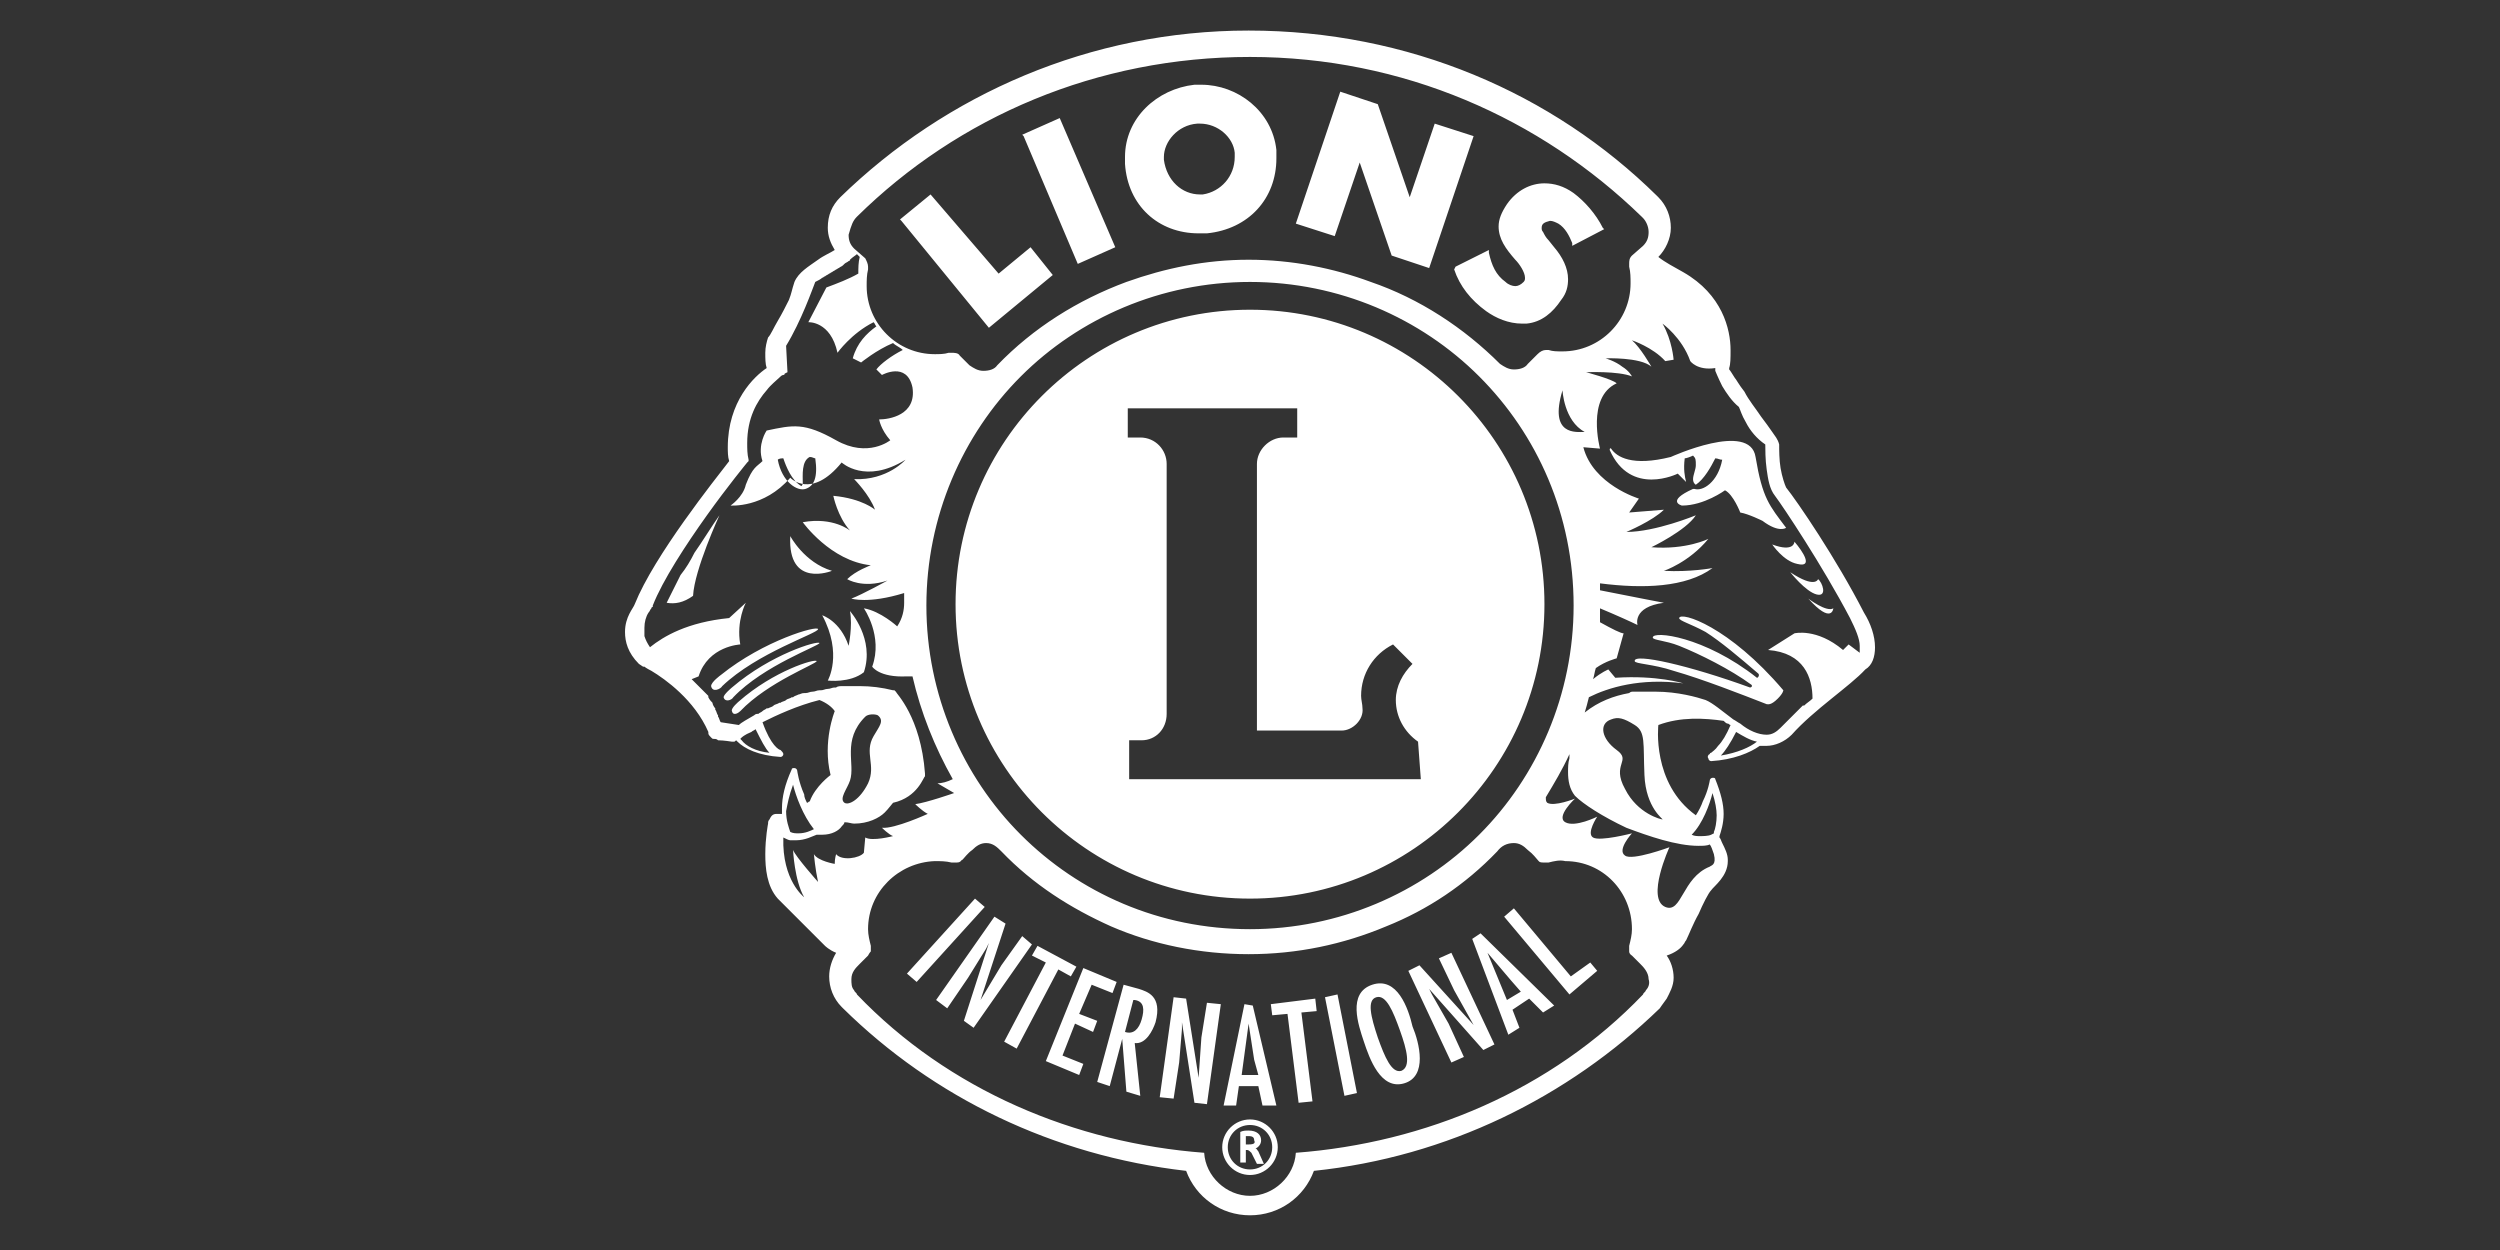 <svg xmlns="http://www.w3.org/2000/svg" viewBox="306 261 180 90"><rect x="306" y="261" width="180" height="90" fill="#333333" stroke="none"/><path fill="#FFF" d="M383.1 331.3l.4-.7-2.8-1.5-.4.7 1 .5-3 5.7.9.5 3-5.7.9.5zm1.6 4l.3-.8-1.3-.5.9-2.1 1.5.6.3-.8-2.4-1-2.7 6.7 2.4 1 .3-.8-1.5-.6.9-2.3 1.3.6zm3.5-.9c-.2.7-.6 1.1-1.2.9l.6-2.3h.1c.7.1.7.7.5 1.4zm-.2-2.2l-1.1-.3-1.9 7 .9.3.9-3.4.3 3.8 1 .3-.4-3.8c.8.1 1.3-.9 1.5-1.5.5-1.9-.6-2.2-1.2-2.4zm4.5 3.5l-.2 2.9-.9-5.7-.9-.1-1 7.2 1 .1.4-2.6.2-2.4v-.5l.9 5.8.9.1 1-7.2-1-.1-.4 2.5zm-25.4-28.2c-.6-1.8-1.9-2.2-1.9-2.2 1.5 2.8.4 4.7.4 4.7s1.6.2 2.6-.6c.8-2.4-1-4.4-1-4.4.2 1.1-.1 2.5-.1 2.5zm12.5 20.9l-1.5 2.1-1.5 2.5 1.8-5.5-.8-.5-4.2 6 .8.6 1.5-2.2 1.3-2.1.2-.4-1.8 5.6.7.5 4.2-6-.7-.6zm-3.4-2.7l-4.9 5.4.7.6 4.9-5.4-.7-.6zm50.7-20.2c0 .2.8.4 1.9 1 1.1.7 2.4 1.8 3.8 3 .1.1 0 .3-.1.3-3.8-3-7.5-3.4-7.5-2.9 0 .2.9.2 1.9.6 1.5.6 3.7 1.7 5.2 2.8.1.1 0 .2-.1.2-4.4-1.6-8.4-2.5-8.3-1.9 0 .2 1.3.2 2.8.7 2.1.6 4.9 1.7 6.7 2.4.1 0 .3.1.8-.4.4-.4.4-.6.4-.6-3.9-4.6-7.4-5.7-7.5-5.2zm-31 37.9h-.2v-.6h.2c.3 0 .4.1.4.3.1.2 0 .3-.4.3zm.5.3c.2-.1.4-.3.4-.6 0-.4-.3-.7-.9-.7-.2 0-.4 0-.6.1v2.2h.4v-.9h.1c.1 0 .2.1.3.2l.4.8h.5l-.4-.9c-.1-.1-.1-.2-.2-.2zm5-10.9l1.4 7.1.9-.2-1.4-7.1-.9.2zm11.7-3.2l1.7 2 .7.8-1 .6-1.4-3.4zm-1.1-1l2.6 6.9.8-.5-.5-1.3 1.2-.8 1 1 .8-.5-5.3-5.2-.6.4zm-49.1-29c-.2 3.8 3 2.5 3 2.5-2-.6-3-2.5-3-2.5zm44 38.5c-.7.2-1.2-1-1.7-2.4-.5-1.5-.8-2.7-.1-2.9.7-.2 1.2 1 1.7 2.4s.8 2.6.1 2.9zm-2.1-6.2c-1.8.6-1 2.9-.6 4.1.4 1.2 1.2 3.5 2.9 3s1.1-2.9.6-4.1c-.3-1.3-1.1-3.6-2.9-3zm-8.8 13.3c-.9 0-1.6-.7-1.6-1.6 0-.9.7-1.6 1.6-1.6.9 0 1.6.7 1.6 1.6 0 .9-.7 1.6-1.6 1.6zm0-3.6c-1.1 0-2 .9-2 2s.9 2 2 2 2-.9 2-2-.9-2-2-2zm4.7-8.7l-3.2.4.1.8 1.1-.1.8 6.4 1-.1-.8-6.4 1.1-.1-.1-.9zm-4.1 5.5h-1.2l.5-3.7.4 2.6.3 1.1zm-1-5.1l-1.5 7.3h.9l.2-1.4h1.4l.3 1.4h1l-1.7-7.2-.6-.1zm23.5-2l-4.1-4.9-.7.6 4.7 5.6 2-1.7-.5-.6-1.4 1zm-60.4-20.8s-.6.5-.6.7c.1.4.6.2.7 0 2.2-2.3 6.2-3.7 6.2-3.9-.1-.2-3.5.8-6.3 3.2zm49.6 6.6h-21v-2.8h.9c1 0 1.8-.8 1.8-1.9v-18c0-1-.8-1.9-1.9-1.9h-.9v-2.1h12.2v2.1h-1c-1 0-1.9.9-1.9 1.9v19.2h6.1c.8 0 1.6-.8 1.5-1.6 0-.3-.1-.6-.1-.9 0-1.6.9-3 2.3-3.7l1.4 1.4c-.7.7-1.2 1.6-1.2 2.6 0 1.2.6 2.3 1.6 3l.2 2.7zM396 283.3c-11.7 0-21.2 9.5-21.2 21.2s9.5 21.2 21.2 21.2 21.2-9.5 21.2-21.2-9.5-21.2-21.2-21.2zm43.9 24.5v.2l-.8-.6-.4.4c-1.9-1.6-3.5-1.2-3.5-1.2l-1.9 1.2c2.6.2 3.2 2 3.2 3.5-.2.2-.4.3-.6.5h-.1l-.5.5-.5.5-.1.1-.5.5c-.3.3-.6.5-1 .5-.6 0-1.3-.3-1.9-.8-.2-.1-.3-.2-.5-.3-.8-.6-1.5-1.2-2-1.4-.6-.2-2-.6-3.6-.6H424.3 424h-.4c-.1 0-.2 0-.3.1-1.1.2-2.2.6-3.2 1.4.1-.3.2-.7.3-1.1 1.4-.7 3.7-1.4 6.8-1 0 0-1.9-.6-4.9-.4l-.5-.6s-.5.2-1.1.7c.1-.3.1-.5.2-.8.7-.5 1.5-.7 1.5-.7l.5-1.8c-.2 0-.8-.3-1.7-.8v-1c1.2.5 2.3 1 2.7 1.2 0 0-.4-1.3 1.9-1.6 0 0-2.1-.4-4.6-.9v-.5c3.1.4 6.2.3 8.1-1.1 0 0-1.6.3-3.5.2 0 0 1.8-.6 3.2-2.3 0 0-1.6.8-4.1.6 0 0 2.5-1.2 3.2-2.3 0 0-2.9 1.2-5 1.2 0 0 1.9-.8 2.7-1.6l-2.5.2.7-1s-3.3-1-4-3.7l1.2.1s-1-3.7 1.2-4.7c-.3-.3-2.2-.8-2.2-.8s2.3-.1 3.3.3c0 0-.2-.4-.7-.7-.5-.4-1.2-.6-1.2-.6s2.5-.1 3.3.6c0 0-.8-1.4-1.4-1.9 0 0 1.5.5 2.4 1.5l.6-.1s-.1-1.4-.8-2.6c0 0 1.4 1 2 2.7 0 0 .5.7 1.8.5v.2s.2.5.5 1.1c.3.5.7 1.1 1.2 1.5.1.2.2.6.5 1.1.3.6.8 1.2 1.4 1.6 0 .3 0 1.1.1 1.8s.2 1.4.6 1.9c.6.8 3.4 5 5.4 8.8.4.8.7 1.5.7 2v.3zm-10 7.6c.3-.3.7-.9 1.1-1.7.5.3 1 .6 1.5.7-.5.4-1.4.8-2.6 1zm-4.2 4.6c-.1 0-1.8-.4-2.7-2.2-1-1.8.5-2-.6-2.8-1.1-.8-1.3-1.9-.4-2.2.5-.2.9-.1 1.7.4.8.5.6 1.3.7 3.6.1 2.4 1.4 3.2 1.3 3.2zm2.6 1.9c.3 0 .6 0 .8-.1.1.1.2.4.3.7.2.8-.2.8-.3.9-2 .8-2 3.4-3.2 2.9-1.4-.6.3-4.3.3-4.3s-2.7 1-3.2.6c-.6-.4.5-1.6.5-1.6s-2.3.6-2.8.3.3-1.5.3-1.5-1.6.8-2.3.4c-.7-.4.7-1.7.7-1.7s-1.5.6-2 .3c-.1-.1-.1-.2-.1-.4.6-1 1.2-2 1.7-3.1v.3c-.1.3-.1.7-.1 1 0 .6.1 1.2.5 1.7.6.6 2 1.5 3.7 2.3 1.6.6 3.6 1.3 5.2 1.3zm1-3.8c.2.6.3 1.2.3 1.6 0 .5-.1 1-.2 1.2v.1l-.2.1c-.2.1-.6.1-.8.1-.2 0-.4 0-.6-.1.8-.8 1.3-2.2 1.5-3zm-4.8 14.2c0 .1-.2.2-.2.3-6.6 6.9-15.7 10.7-25 11.4-.1 1.7-1.6 3.1-3.3 3.1-1.7 0-3.2-1.4-3.3-3.1-9.3-.7-18.4-4.5-25-11.4 0-.1-.2-.2-.2-.3-.2-.2-.2-.5-.2-.8 0-.5.3-.8.6-1.1l.6-.6s.1-.2.2-.3v-.4c-.1-.4-.2-.8-.2-1.2 0-2.7 2.2-4.8 4.8-4.9.4 0 .8 0 1.2.1h.4c.3 0 .3-.2.4-.2.1-.1.4-.5.7-.7.3-.3.6-.5 1-.5.5 0 .8.3 1.1.6 2.3 2.4 5 4.1 7.9 5.4 3 1.3 6.4 2 9.9 2s6.8-.7 9.9-2c3-1.2 5.7-3 8-5.4.3-.4.7-.6 1.2-.6.4 0 .7.2 1 .5.4.3.6.6.7.7.1.1.1.2.4.2h.4c.4-.1.8-.2 1.2-.1 2.7 0 4.8 2.2 4.8 4.9 0 .4-.1.8-.2 1.2v.4c0 .2.2.3.2.3l.6.6c.2.2.6.6.6 1.1.1.3 0 .6-.2.8zm-60.2-38.4c.2 0 .3.1.4.1.2 1.4-.1 2-.7 2.2-.6.2-1.7-.5-2-2.1.1-.1.3-.1.4-.1.2.6.6 1.6 1.3 2 0 0 .1-.1.1-.2 0-.6-.1-1.6.5-1.9zm4 18.7c.2-.2.7-.2.9-.1.5.4.1.8-.3 1.5-.7 1.2.2 2.1-.4 3.4-.6 1.2-1.4 1.6-1.7 1.4-.4-.3.2-1 .4-1.6.4-1.2-.6-2.9 1.1-4.6zm-2.1 9.9s-.1.3-.1.7c0 0-1.2-.2-1.5-.7 0 0 .1 1.1.3 2 0 0-1.6-1.8-1.8-2.3 0 0 .1 2.2.8 3.4 0 0-1.6-1.2-1.5-4.3.2.1.4.2.5.2h.4c.7 0 1.2-.3 1.5-.4h.4c.7 0 1.2-.3 1.4-.6.1-.1.2-.2.2-.3.3 0 .5.1.7.1 1 0 1.8-.4 2.2-.8.3-.3.5-.6.6-.7 1.8-.4 2.2-1.9 2.3-1.9v-.2c-.3-4.1-2.1-5.8-2.1-5.9l-.1-.1h-.1c-.8-.2-1.6-.3-2.4-.3h-.6-.6c-.2 0-.4 0-.5.1h-.1c-.2 0-.3.1-.5.1s-.3.1-.5.1h-.1c-.2 0-.3.1-.5.1s-.3.1-.5.1h-.1c-.2 0-.3.1-.4.1-.2.1-.3.1-.4.2h-.1c-.1.1-.3.1-.4.2-.1.1-.3.1-.4.2h-.1c-.1.1-.3.1-.4.2-.1.1-.2.1-.4.2h-.1c-.1.1-.2.1-.3.2-.1.1-.2.1-.3.2h-.1c-.1 0-.2.1-.2.1-.5.3-.9.5-1.1.7l-1.3-.2c-.1-.1-.1-.3-.2-.4v-.1c-.1-.1-.1-.3-.2-.4v-.1c-.1-.1-.2-.3-.2-.4-.1-.1-.2-.2-.3-.4v-.1l-.3-.3-.3-.3-.3-.3-.3-.3.5-.2c.7-2.2 3-2.3 3-2.3-.3-1.7.4-3 .4-3l-1.2 1.1c-3 .3-4.7 1.3-5.7 2.1-.2-.3-.3-.5-.4-.8v-.1-.1-.1-.1-.2c0-.4.1-.8.3-1.1.1-.1.1-.2.2-.3 0-.1.1-.1.1-.1v-.1c.7-1.8 2.4-4.4 3.9-6.5 1.5-2.1 2.9-3.8 2.9-3.8l.1-.1v-.1c-.1-.4-.1-.8-.1-1.2 0-1.8.7-3 1.4-3.8.3-.4.7-.7.9-.9.1-.1.2-.2.3-.2.1 0 .1-.1.1-.1l.2-.1-.1-1.9c1.1-1.8 1.9-4.1 2.1-4.6.2-.1.4-.2.5-.3.1 0 .1-.1.2-.1.1-.1.2-.1.3-.2.1 0 .1-.1.2-.1.1-.1.2-.1.3-.2.1 0 .1-.1.2-.1.1-.1.2-.1.3-.2l.1-.1c.1-.1.2-.1.3-.2 0 0 .1 0 .1-.1.2-.2.4-.3.5-.4l.2.2c-.1.4-.1.8-.1 1.2-.7.4-1.5.7-2.3 1l-1.3 2.5s1.6-.1 2.1 2.2c0 0 1-1.4 2.6-2.2.1.1.1.2.2.3-.7.5-1.4 1.2-1.7 2.3l.6.3s1.1-.9 2.3-1.4c.2.2.5.3.7.5-.8.4-1.6 1-1.9 1.4l.4.4s1.8-1 2.2.9c.3 2-1.7 2.3-2.4 2.3 0 0 .1.7.8 1.5 0 0-1.6 1.3-3.9 0s-3.1-1.1-5-.7c0 0-.7 1-.3 2.2-.4.4-.7.4-1.2 1.7-.2.9-1.1 1.5-1.1 1.5s2.4.2 4.3-2c0 0 1.5 1.6 3.7-1.1 0 0 1.7 1.6 4.6-.2 0 0-1.3 1.5-3.7 1.4 0 0 1.1 1.1 1.5 2.2 0 0-.9-.8-3-1 0 0 .3 1.5 1.2 2.5 0 0-1.2-1-3.4-.6 0 0 2 2.8 4.9 3.1 0 0-1.1.4-1.7 1 0 0 1.1.7 2.9.1 0 0-1.8 1-2.6 1.3 0 0 1.2.4 3.8-.4v.7c0 .5-.1 1.1-.5 1.7 0 0-1.2-1.1-2.4-1.3 0 0 1.4 2 .6 4.2 0 0 .5.8 2.5.7h.4c.6 2.6 1.6 5.1 2.9 7.4-.4.2-.8.3-1.1.3l1.2.7s-2 .7-2.8.8c0 0 .5.5.9.7 0 0-2.4 1.1-3.3 1 0 0 .5.5.8.6 0 0-1.5.4-2 .1l-.1 1.1c-.3.4-1.6.6-2 .1zm-3.1-5c.2.8.7 2.2 1.5 3.2-.2.1-.6.3-1.1.3-.2 0-.4 0-.6-.1-.1-.3-.3-.8-.3-1.5.1-.5.2-1.1.5-1.9zm-1.7-2.3c-1-.1-1.7-.5-2-.9l-.1-.1.1-.1s.2-.2.7-.4c.1-.1.2-.1.3-.2.4.8.7 1.4 1 1.7zm57.9-10.6c0 6.4-2.6 12.3-6.8 16.5-4.2 4.2-10.1 6.8-16.5 6.8-6.5 0-12.3-2.6-16.5-6.8-4.2-4.2-6.8-10.1-6.8-16.5s2.6-12.3 6.8-16.5c4.2-4.2 10.1-6.8 16.5-6.8s12.3 2.6 16.5 6.8c4.2 4.2 6.8 10 6.8 16.5zm-.8-15.5s.1 2.2 1.6 3c-.6 0-2.6.3-1.6-3zm-50.8-12.5c7.3-7.2 17.3-11.5 28.3-11.5s20.9 4.4 28.2 11.5l.1.1c.2.2.4.6.4 1s-.1.7-.4 1l-.8.7c-.2.2-.2.4-.2.6v.2c.1.4.1.8.1 1.2 0 2.7-2.2 4.9-4.9 4.9-.4 0-.7 0-1-.1h-.2c-.2 0-.4.1-.6.3l-.7.7c-.2.3-.6.4-1 .4s-.7-.2-1-.4c-2.6-2.6-5.8-4.7-9.3-5.9-2.7-1-5.7-1.6-8.8-1.6-3.1 0-6 .6-8.8 1.6-3.5 1.3-6.7 3.3-9.3 6-.2.3-.6.4-1 .4s-.7-.2-1-.4l-.7-.7c-.1-.2-.4-.2-.6-.2h-.2c-.3.1-.7.1-1 .1-2.7 0-4.9-2.2-4.9-4.9 0-.4 0-.8.1-1.2v-.2c0-.2-.1-.4-.2-.6l-.8-.7c-.3-.3-.4-.6-.4-1 .2-.7.3-1 .6-1.3zm73.3 31c0-.8-.3-1.7-.8-2.5-2-3.9-4.8-8-5.6-9-.1-.2-.3-.8-.4-1.4-.1-.6-.1-1.3-.1-1.7-.1-.4-.3-.6-.5-.9-.2-.3-.5-.7-.8-1.1-.4-.6-.9-1.2-1.2-1.8-.4-.5-.6-.9-.7-1-.2-.3-.3-.5-.4-.6v-.1c.1-.3.1-.7.1-1.3 0-1.5-.6-4-3.4-5.6-.7-.4-1.3-.7-1.8-1.1.5-.5.9-1.3.9-2.1s-.3-1.6-.9-2.2l-.1-.1c-7.5-7.4-17.9-11.9-29.4-11.9-11.4 0-21.8 4.6-29.4 12-.6.6-.9 1.3-.9 2.2 0 .6.2 1.1.5 1.6-.3.2-.8.4-1.2.7-.7.5-1.4.9-1.7 1.6-.2.6-.2.8-.4 1.3-.2.4-.5 1-.8 1.5-.3.5-.5 1-.7 1.2-.1.3-.2.7-.2 1.1 0 .4 0 .8.1 1.1-.9.6-2.8 2.4-2.8 5.7 0 .3 0 .7.1 1-1 1.3-5.4 6.8-6.8 10.3-.1.3-.7.9-.7 2 0 .7.2 1.5 1 2.3l.3.2h.1s.1.1.5.3c1 .6 3.1 2.1 4.1 4.4v.1c0 .1.1.2.2.3.1.1.1.1.2.1s.2 0 .3.1c.4 0 1 .1 1 .1h.1c.1 0 .1 0 .2-.1l.1.1c.5.5 1.5 1 3.1 1.1.1 0 .2-.1.2-.2s-.1-.2-.2-.3c-.1 0-.7-.3-1.3-2 1-.5 2.5-1.2 4.1-1.6.5.2.9.5 1.1.8 0 0-.9 2.2-.3 4.6 0 0-1.1.8-1.5 1.9-.1 0-.1.1-.2.1-.1-.2-.2-.4-.2-.6-.4-.9-.5-1.7-.5-1.7 0-.1-.1-.2-.2-.2s-.2 0-.2.1c-.5 1.1-.7 2-.7 2.8v.4h-.3-.1c-.3 0-.4.2-.5.4-.1.1-.1.2-.1.3 0 0-.2 1-.2 2.2 0 1 .1 2.3.9 3.2l3.4 3.4s.3.3.8.5c-.3.5-.5 1.1-.5 1.7 0 .8.3 1.6.9 2.2l.1.1c6.5 6.4 15.1 10.6 24.7 11.7.7 1.9 2.5 3.2 4.6 3.2 2.1 0 3.9-1.3 4.6-3.2 9.6-1 18.3-5.3 24.9-11.7 0 0 .2-.3.5-.7.2-.4.5-.9.5-1.5s-.2-1.2-.5-1.6c.6-.2 1-.5 1.2-.8.1-.1.1-.2.2-.3.2-.4.5-1.2.9-1.9.3-.7.7-1.5.9-1.7.2-.3 1.2-1 1.2-2.1v-.1c0-.4-.2-.8-.4-1.2-.1-.2-.1-.3-.2-.4v-.1c.1-.3.3-.9.3-1.6 0-.7-.2-1.5-.6-2.5 0-.1-.1-.1-.2-.1s-.2.1-.2.2c0 0-.1.7-.5 1.5-.1.3-.3.7-.5 1-3.2-2.3-2.7-6.5-2.7-6.5 1.6-.6 3.3-.5 4.7-.3.1.1.2.2.3.2.1 0 .1.1.2.1-.3.7-.6 1.2-.9 1.5-.2.3-.4.4-.5.5-.1 0-.1.1-.1.1-.1 0-.2.2-.1.3 0 .1.1.2.2.2 1.6-.1 2.8-.6 3.5-1.1h.5c.6 0 1.3-.3 1.8-.8 1.6-1.8 4.2-3.5 5.3-4.7.5-.3.7-.9.7-1.6zm-4.8-3.5c1.7 1.9 1.8.7 1.8.7-.5.3-1.8-.7-1.8-.7zm-59-19.5l4.6-3.8-1.6-2-2.3 1.9-4.9-5.7-2.2 1.8.1.1 6.3 7.7zm33.5-4.2c.4 1.2 1.2 2.2 2.3 3 .7.5 1.6.9 2.6.9h.3c1.1-.1 1.9-.8 2.5-1.7.4-.5.5-1 .5-1.5 0-.8-.4-1.6-1-2.3l-.4-.5c-.2-.2-.3-.4-.4-.6-.1-.1-.1-.2-.1-.3 0-.3.2-.4.6-.5.2 0 .4.1.6.2.5.3.8.9 1 1.4v.2l2.3-1.2-.1-.1c-.5-1-1.3-1.9-2.1-2.5-.7-.5-1.4-.7-2.1-.7-1 0-2 .5-2.7 1.5-.4.6-.6 1.1-.6 1.6 0 .9.5 1.6 1.2 2.4.3.3.7.9.7 1.3 0 .1 0 .2-.1.3-.2.2-.4.3-.6.3-.2 0-.5-.1-.7-.3-.7-.5-1-1.2-1.2-2.1v-.2l-2.4 1.2-.1.2zm-18.5-10.5h.2c1.3 0 2.4 1 2.5 2.1v.3c0 1.4-1 2.5-2.3 2.7h-.2c-1.3 0-2.4-1-2.6-2.5v-.2c0-1.1 1-2.3 2.4-2.4zm.1 7.9h.6c3-.3 5-2.5 5-5.4v-.6c-.3-2.8-2.8-4.7-5.4-4.7h-.5c-2.7.3-5 2.4-5 5.2v.5c.2 3 2.4 5 5.3 5zm11.6-5.1l2.3 6.7 2.7.9 3.2-9.5-2.8-.9-1.8 5.3-2.3-6.7-2.7-.9-3.2 9.5 2.8.9 1.8-5.3zm-20.3 7.3l2.7-1.2-4-9.3-2.7 1.2.1.1 3.9 9.2zm-24.4 31.5s-.6.5-.5.7c.1.4.5.1.6 0 2-2.1 5.5-3.4 5.5-3.6-.1-.2-3.1.7-5.6 2.9zm-3.2-10.7c-.3.6-.6 1.1-1 1.6l-1 2c.6.1 1.2 0 1.9-.5.1-1.9 1.9-5.8 1.9-5.8-.5.7-1.3 2-1.8 2.7zm53.6 29.2l1.1 2.3 1.4 2.5-3.9-4.3-.8.4 3.1 6.6.9-.4-1.1-2.4-1.2-2.1-.2-.4 3.9 4.4.8-.4-3.1-6.6-.9.4zm-44.7-23.7c0-.3-3.9.8-7 3.3 0 0-.7.5-.7.8.1.5.7.2.8 0 2.5-2.4 6.9-3.8 6.9-4.1zm69.7-7.3c-1.2-1.6-1.7-2.1-2.2-5.1-.4-2.6-6.1 0-6.1 0-2.8.7-3.9 0-4.3-.6 0 0-.1-.1-.1.1 1.5 3.4 4.9 1.7 4.9 1.7l.6.6c-.1-.4-.2-.9-.1-1.7.1 0 .4-.1.6-.2.2.2.2.3.2.7 0 .3-.2.7-.2 1 0 .3.2.4.2.4.6-.4 1.1-1.3 1.4-1.9.2 0 .3.1.5.1-.3 1.6-1.4 2.3-2 2.1h-.1c-2 .9-.8 1.2-.8 1.2 1.6 0 3.1-1.1 3.1-1.1.6.3 1.1 1.6 1.1 1.6.6.1 1.6.6 1.6.6 1.2.9 1.7.5 1.7.5zm.6 1s0 .8-1.6.2c0 0 .8 1.2 1.8 1.4 1.2.3.4-.9-.2-1.6zm1.7 2.7s-.2.7-2-.5c0 0 1.1 1.4 1.9 1.6.8.2.4-.9.1-1.1"/></svg>
